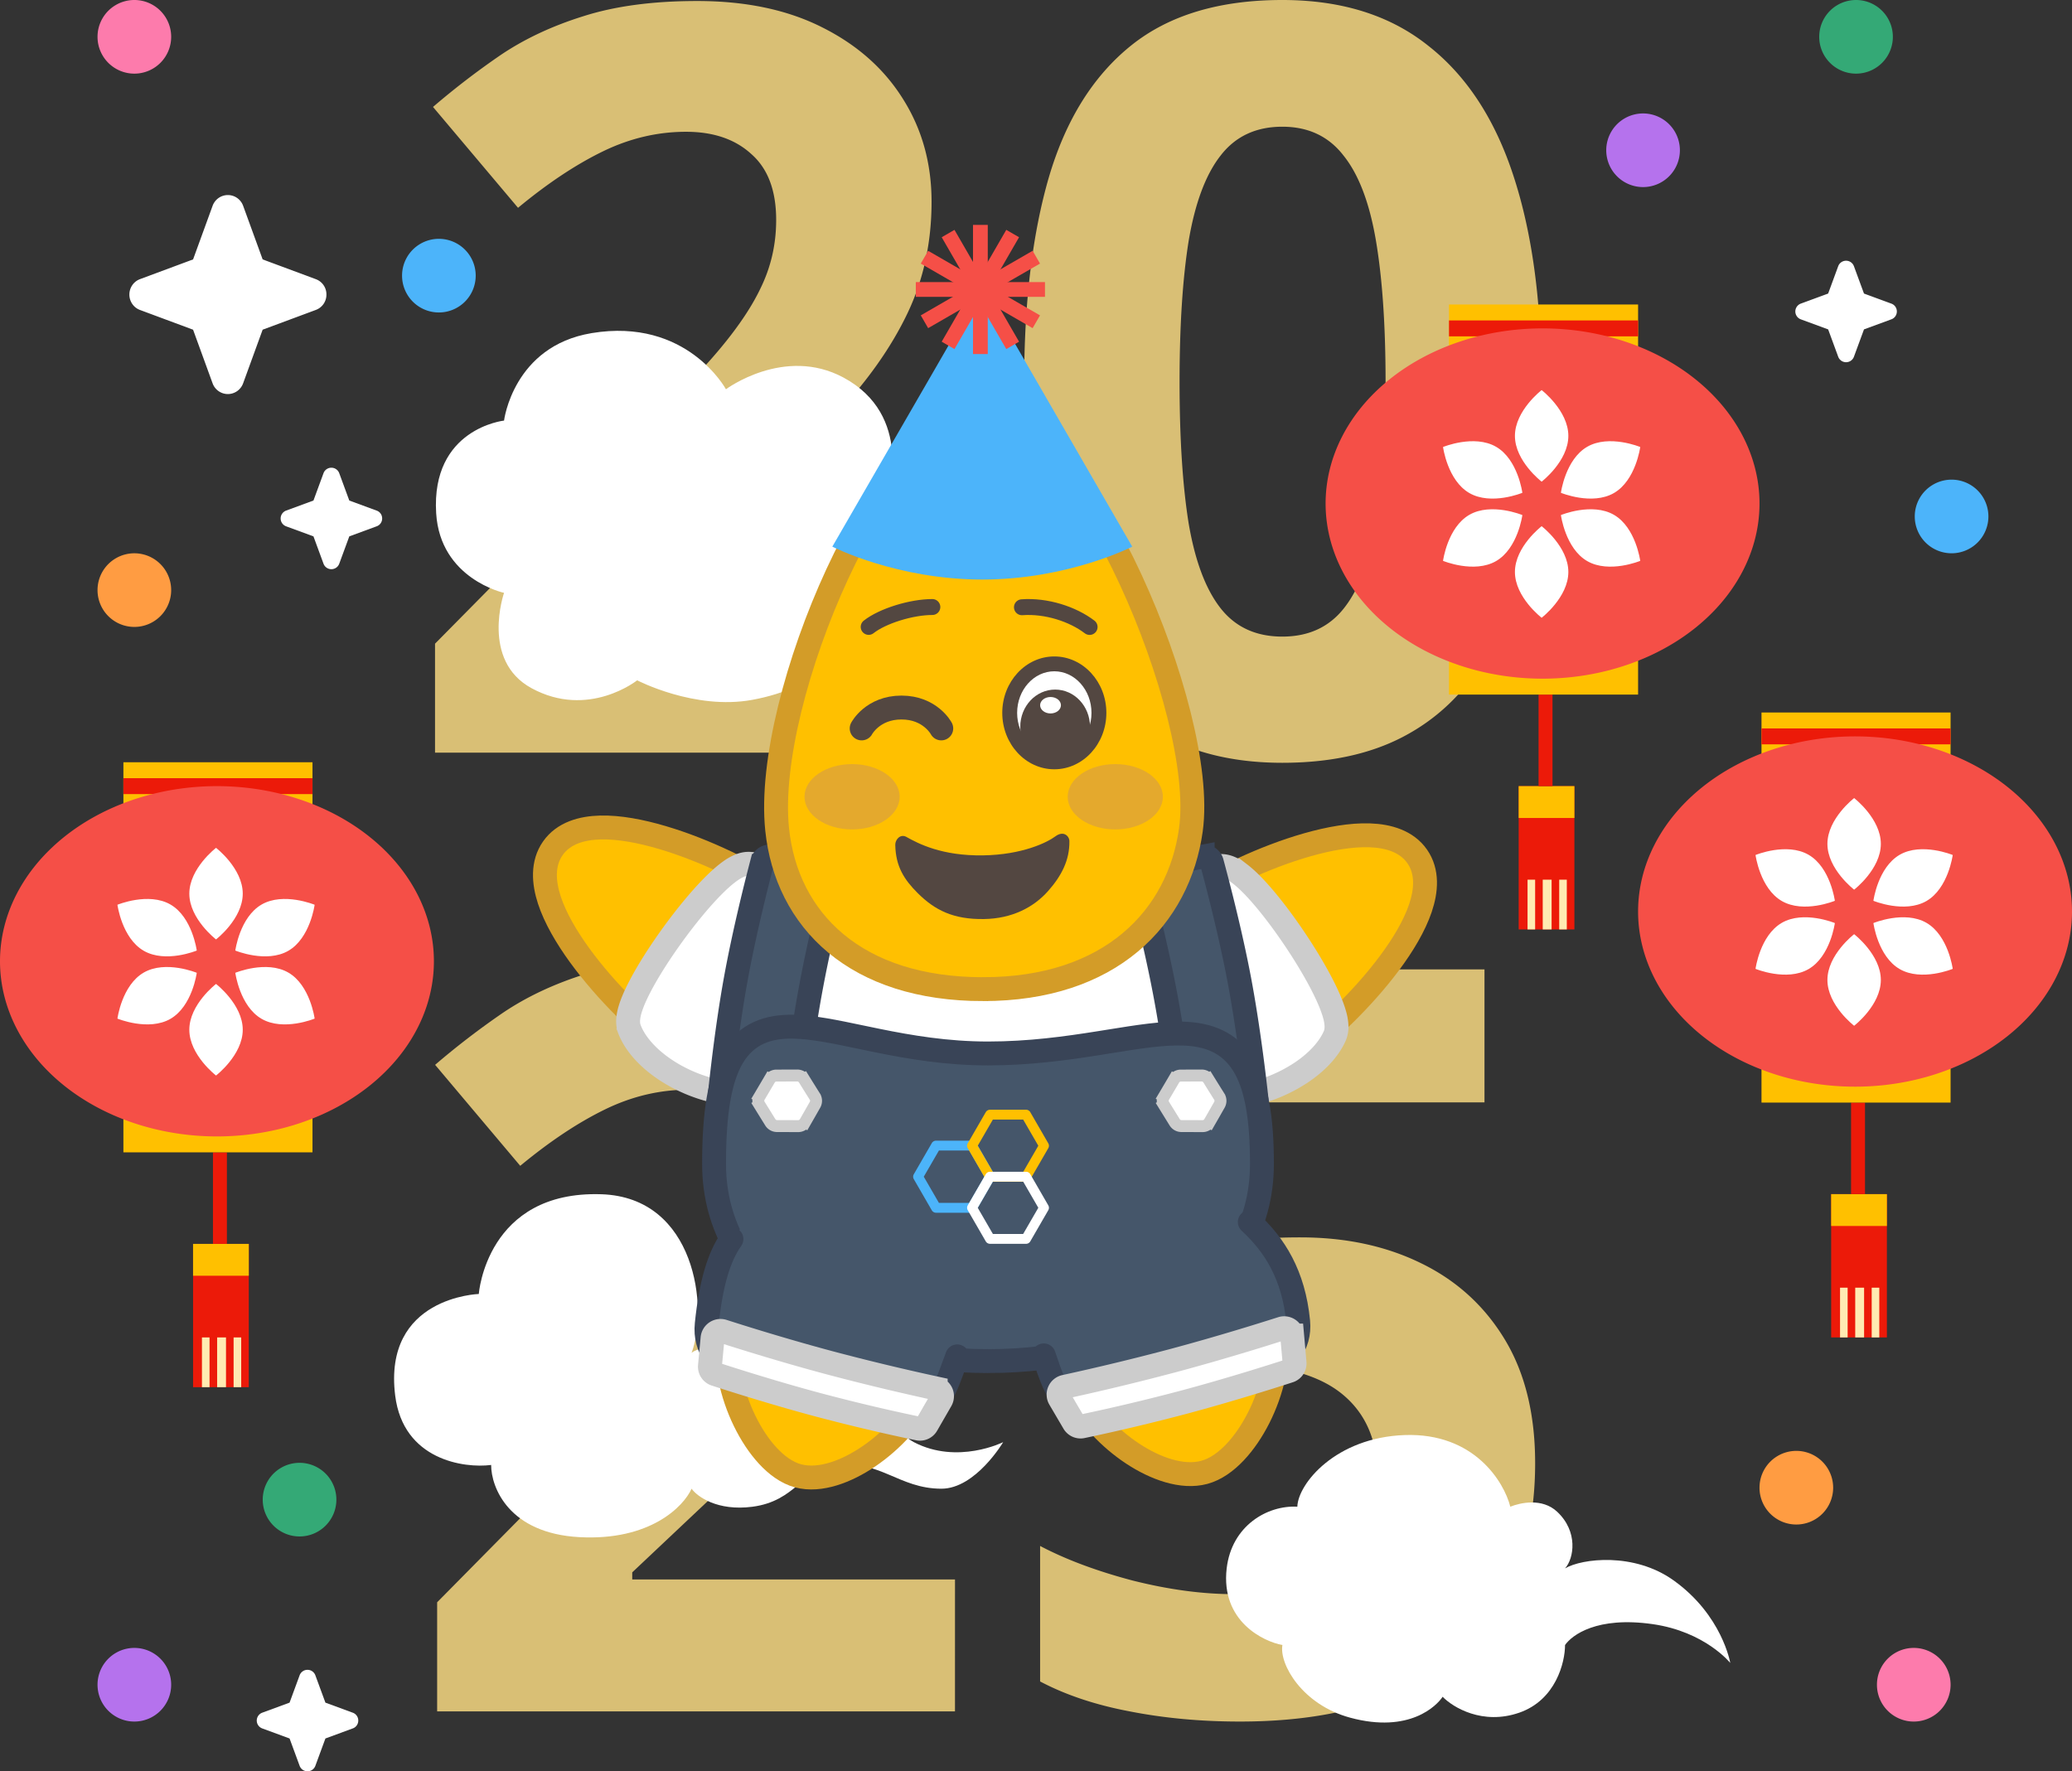 <svg width="256" height="218.866" viewBox="0 0 256 218.866" fill="none" xmlns="http://www.w3.org/2000/svg">
  <rect x="0" y="0" width="256" height="218.866" fill="#333333" stroke="none"/>
  <path d="M117.66 93H53.749V79.535l22.95-23.234q6.942-7.139 11.131-11.899 4.252-4.822 6.128-8.768 1.939-3.945 1.939-8.454 0-5.449-3.064-8.141-3.002-2.756-8.067-2.756-5.316 0-10.318 2.442-5.003 2.442-10.443 6.952L53.499 13.214a97 97 0 0 1 8.317-6.388q4.44-3.006 10.256-4.822Q77.95.125 86.142.125q9.005 0 15.446 3.257 6.504 3.256 10.006 8.893 3.502 5.574 3.502 12.65 0 7.578-3.002 13.84-3.002 6.263-8.755 12.4-5.691 6.137-13.758 13.59L77.824 75.84v.877h39.835zm72.791-45.78q0 11.085-1.751 19.79-1.688 8.705-5.503 14.78-3.752 6.075-9.881 9.269t-14.883 3.194q-11.006 0-18.073-5.574-7.066-5.636-10.443-16.158-3.377-10.584-3.377-25.301 0-14.842 3.064-25.364 3.127-10.584 10.131-16.22T158.433 0q10.944 0 18.01 5.636 7.129 5.573 10.569 16.158 3.439 10.521 3.439 25.426m-44.713 0q0 10.459 1.126 17.473 1.188 6.951 3.94 10.459t7.629 3.507q4.815 0 7.567-3.445 2.814-3.507 4.002-10.458 1.188-7.014 1.188-17.535 0-10.458-1.188-17.473T166 19.227q-2.752-3.57-7.567-3.57-4.878 0-7.629 3.57-2.751 3.507-3.94 10.521-1.126 7.014-1.126 17.473M117.99 211.464H54.01v-13.482l22.975-23.265q6.949-7.149 11.143-11.915 4.257-4.829 6.135-8.779 1.941-3.951 1.941-8.466 0-5.456-3.068-8.152-3.005-2.759-8.076-2.759-5.321 0-10.329 2.446t-10.455 6.961l-10.517-12.479q3.944-3.386 8.326-6.396 4.445-3.01 10.267-4.829 5.885-1.881 14.086-1.881 9.015 0 15.463 3.261 6.511 3.261 10.016 8.905 3.506 5.581 3.506 12.667 0 7.588-3.005 13.859t-8.764 12.417q-5.697 6.145-13.773 13.608l-11.769 11.099v.878h39.878zm42.695-58.57q8.389 0 14.9 3.198 6.573 3.198 10.329 9.406t3.756 15.301q0 9.908-4.132 17.12-4.069 7.149-12.208 10.974-8.075 3.826-20.157 3.826-7.199 0-13.585-1.254-6.323-1.191-11.081-3.7v-16.744q4.758 2.508 11.394 4.264 6.699 1.693 12.583 1.693 5.759 0 9.703-1.505 3.944-1.568 5.947-4.766 2.066-3.261 2.066-8.278 0-6.71-4.507-10.284t-13.835-3.574q-3.568 0-7.45.69-3.819.69-6.385 1.38l-7.7-4.139 3.443-46.718h49.644v16.43h-32.679l-1.69 17.997q2.129-.439 4.633-.878t7.011-.439" fill="#D9BF75"/>
  <path d="M73.08 41.163c11.806-1.968 16.611 6.935 16.611 6.935s7.208-5.376 14.515-1.451c8.708 4.677 5.483 14.514 5.483 14.514s5.787-2.899 11.612-.484c7.418 3.076 9.031 10.16 9.031 10.16.162.323-3.225-4.354-12.418-4.354-4.677 0-8.225 3.064-10.322 8.063-1.774 5.483-6.263 10.405-14.676 11.934-7.096 1.29-14.192-2.419-14.192-2.419s-6.032 4.803-13.062.968c-6.29-3.431-3.387-11.773-3.387-11.773s-7.886-1.711-8.386-9.837c-.645-10.483 8.386-11.45 8.386-11.45s1.129-9.192 10.805-10.805" fill="#fff"/>
  <mask id="a" style="mask-type:alpha" maskUnits="userSpaceOnUse" x="219" y="166" width="311" height="187">
    <path d="M73.08 41.163c11.806-1.968 16.611 6.935 16.611 6.935s7.208-5.376 14.515-1.451c8.708 4.677 5.483 14.514 5.483 14.514s5.787-2.899 11.612-.484c7.418 3.076 9.031 10.16 9.031 10.16.162.323-3.225-4.354-12.418-4.354-4.677 0-8.225 3.064-10.322 8.063-1.774 5.483-6.263 10.405-14.676 11.934-7.096 1.29-14.192-2.419-14.192-2.419s-6.032 4.803-13.062.968c-6.29-3.431-3.387-11.773-3.387-11.773s-7.886-1.711-8.386-9.837c-.645-10.483 8.386-11.45 8.386-11.45s1.129-9.192 10.805-10.805" fill="#D9D9D9"/>
  </mask>
  <g mask="url(#a)">
    <path d="m81.466 76.159-.718.169zm-9.838-3.709.488.553zm2.903 7.58.085.733zm3.637-3.312a.738.738 0 0 0-1.468-.15zm.775 10.103c.723-.781 1.811-2.248 2.582-4.126.772-1.882 1.244-4.22.659-6.704l-1.436.338c.494 2.1.105 4.116-.588 5.805-.695 1.693-1.679 3.014-2.299 3.685zm3.241-10.83c-.708-3.008-2.685-4.745-4.895-5.36-2.169-.604-4.571-.126-6.149 1.266l.976 1.106c1.163-1.027 3.035-1.436 4.777-.951 1.701.473 3.272 1.801 3.855 4.276zM71.14 71.897c-1.941 1.713-2.348 4.059-1.601 5.93.747 1.873 2.634 3.217 5.077 2.936l-.169-1.466c-1.75.202-3.026-.733-3.537-2.016-.512-1.284-.274-2.97 1.207-4.277zm3.476 8.866c1.632-.188 2.532-1.272 2.998-2.21a6 6 0 0 0 .448-1.252c.04-.167.066-.307.082-.407l.022-.157.001-.012v-.006l-.734-.075-.734-.075v-.002.002l-.002.016-.011.076c-.011.069-.03.173-.06.3a4.4 4.4 0 0 1-.334.936c-.338.681-.89 1.291-1.846 1.401z" fill="#D39C28"/>
    <path d="M61.307 50.194c-.484 4.516.003 11.606 5.645 15.321 6.612 4.354 15.111 1.121 17.417-4.838 1.935-5 0-9.031-4.677-11.128-2.792-1.251-8.386-.645-9.193 4.032-.822 4.768 3.387 6.128 5.806 5.483s3.387-3.709 2.258-5" stroke="#D39C28" stroke-width="1.476" stroke-linecap="round"/>
    <path d="m102.593 69.708.061.735zm-3.183-8.815a.738.738 0 1 0-1.375.535zm11.476-2.325c-.024 1.462-.686 3.983-2.098 6.195-1.405 2.201-3.471 3.977-6.257 4.21l.122 1.47c3.407-.284 5.829-2.459 7.378-4.886 1.542-2.417 2.3-5.201 2.329-6.964zm-8.355 10.405c-5.303.442-9.077-3.018-9.364-6.74l-1.471.113c.359 4.665 4.971 8.596 10.957 8.097zm-9.364-6.74c-.149-1.93.373-3.454 1.324-4.509.953-1.057 2.406-1.719 4.26-1.793l-.059-1.474c-2.178.087-4.032.877-5.296 2.279-1.266 1.404-1.874 3.348-1.7 5.61zm5.584-6.302c1.853-.074 3.074.482 3.781 1.253.71.774.993 1.863.785 3.042l1.453.256c.275-1.562-.086-3.134-1.15-4.296-1.067-1.164-2.749-1.817-4.927-1.73zm4.566 4.295c-.186 1.056-.99 1.758-1.835 1.924a1.75 1.75 0 0 1-1.173-.156c-.343-.183-.675-.521-.9-1.101l-1.375.535c.339.872.894 1.501 1.58 1.867.68.363 1.441.442 2.153.302 1.413-.277 2.706-1.43 3.003-3.116z" fill="#D39C28"/>
  </g>
  <path d="M192.381 186.785c2.635 2.459 2.09 5.779.984 7.009 2.09-1.23 8.517-2.014 13.402 1.476 6.025 4.304 7.009 10.206 7.009 10.206s-3.095-3.867-9.591-4.795c-6.886-.984-9.96 1.353-10.82 2.582 0 2.131-1.131 6.787-5.656 8.361s-8.197-.656-9.468-1.967c-.697 1.066-4.063 4.579-11.435 2.582-5.902-1.598-8.771-6.599-8.361-8.976-2.295-.41-7.647-2.921-6.886-9.468.615-5.287 5.041-7.828 8.73-7.623.082-2.828 4.722-8.558 13.28-8.853s12.255 5.779 13.034 8.853c1.23-.492 3.935-1.107 5.779.615" fill="#fff"/>
  <mask id="b" style="mask-type:alpha" maskUnits="userSpaceOnUse" x="616" y="721" width="254" height="145">
    <path d="M192.381 186.785c2.635 2.459 2.09 5.779.984 7.009 2.09-1.23 8.517-2.014 13.402 1.476 6.025 4.304 7.009 10.206 7.009 10.206s-3.095-3.867-9.591-4.795c-6.886-.984-9.96 1.353-10.82 2.582 0 2.131-1.131 6.787-5.656 8.361s-8.197-.656-9.468-1.967c-.697 1.066-4.063 4.579-11.435 2.582-5.902-1.598-8.771-6.599-8.361-8.976-2.295-.41-7.647-2.921-6.886-9.468.615-5.287 5.041-7.828 8.73-7.623.082-2.828 4.722-8.558 13.28-8.853s12.255 5.779 13.034 8.853c1.23-.492 3.935-1.107 5.779.615" fill="#fff"/>
  </mask>
  <g mask="url(#b)" fill="#D39C28">
    <path d="m178.978 190.104.685.274zm5.946 2.576a.738.738 0 1 0 1.387.504zm2.214-8.231c-1.156-.071-2.943.275-4.628 1.104-1.695.834-3.39 2.208-4.217 4.277l1.37.548c.648-1.62 2.007-2.767 3.498-3.5 1.502-.739 3.034-1.008 3.887-.955zm-8.845 5.381c-1.919 4.798 1.394 9.189 5.632 9.736l.189-1.463c-3.385-.437-5.974-3.916-4.451-7.725zm5.632 9.736c2.062.266 3.816-.19 5.035-1.191 1.227-1.007 1.839-2.509 1.696-4.154l-1.47.128c.103 1.184-.33 2.202-1.162 2.886-.84.69-2.16 1.094-3.91.868zm6.731-5.345c-.076-.871-.416-1.563-.928-2.06a3.2 3.2 0 0 0-1.752-.849 3.5 3.5 0 0 0-1.779.175c-.524.203-1.051.585-1.273 1.193l1.387.504c.025-.068.127-.209.418-.321a2.03 2.03 0 0 1 1.019-.094c.369.058.704.209.953.45.24.233.438.586.486 1.129zm-13.152 6.607-.548.494zm-5.57 4.756a.738.738 0 0 0-1.063 1.023zm7.152 6.166c.631-1.109 1.16-3.056 1.158-5.142-.002-2.097-.544-4.449-2.192-6.275l-1.095.989c1.325 1.468 1.81 3.418 1.812 5.288.002 1.881-.484 3.565-.965 4.41zm-1.035-11.416c-3.826-4.239-9.792-3.09-12.397.849l1.231.814c2.131-3.222 6.959-4.122 10.071-.675zm-12.397.849c-1.271 1.922-1.667 3.881-1.27 5.568.4 1.697 1.584 3.028 3.278 3.683l.533-1.376c-1.263-.489-2.092-1.446-2.375-2.646-.285-1.21-.033-2.756 1.064-4.416zm2.009 9.251c.893.346 1.733.344 2.463.082.719-.258 1.281-.751 1.671-1.308a3.83 3.83 0 0 0 .684-1.828c.053-.61-.069-1.299-.547-1.796l-1.063 1.023c.079.082.172.283.14.645a2.36 2.36 0 0 1-.422 1.11 2.04 2.04 0 0 1-.962.766c-.373.134-.846.158-1.431-.069z"/>
  </g>
  <path d="M74.296 147.563c11.699.387 13.223 14.162 11.15 19.6 1.408-1.174 6.016-.919 7.511 1.291 2.7 3.991 0 7.512 0 7.512s3.015-3.521 7.981-3.521c7.042 0 9.607 4.517 11.972 5.751 5.399 2.817 11.033 0 11.033 0s-3.404 5.751-7.629 5.751c-5.282 0-7.549-3.627-13.263-2.934-3.873.469-4.695 4.46-10.094 5.164-4.319.563-6.807-1.252-7.511-2.23-.978 2.191-5.117 6.455-13.85 5.986-8.732-.469-10.915-6.142-10.915-8.92-3.325.43-10.858-.601-11.854-8.568-1.526-12.206 10.329-12.558 10.329-12.558s.939-12.793 15.14-12.324" fill="#fff"/>
  <mask id="c" style="mask-type:alpha" maskUnits="userSpaceOnUse" x="198" y="600" width="306" height="173">
    <path d="M74.296 147.563c11.699.387 13.223 14.162 11.15 19.6 1.408-1.174 6.016-.919 7.511 1.291 2.7 3.991 0 7.512 0 7.512s3.015-3.521 7.981-3.521c7.042 0 9.607 4.517 11.972 5.751 5.399 2.817 11.033 0 11.033 0s-3.404 5.751-7.629 5.751c-5.282 0-7.549-3.627-13.263-2.934-3.873.469-4.695 4.46-10.094 5.164-4.319.563-6.807-1.252-7.511-2.23-.978 2.191-5.117 6.455-13.85 5.986-8.732-.469-10.915-6.142-10.915-8.92-3.325.43-10.858-.601-11.854-8.568-1.526-12.206 10.329-12.558 10.329-12.558s.939-12.793 15.14-12.324" fill="#D9D9D9"/>
  </mask>
  <g mask="url(#c)" stroke="#D39C28" stroke-width="1.476">
    <path d="M88.438 162.281c-.43 1.995-2.817 6.009-8.92 6.103-7.629.117-11.502-4.929-10.68-10.563s6.807-6.925 10.68-4.929 3.286 6.807 1.291 8.45-6.103.822-5.986-1.761c.094-2.065 1.839-2.034 2.699-1.761m-18.896 24.061c2.699-.43 7.958-1.056 10.563-5.399 2.465-4.108 1.643-9.976-2.934-11.619-5.01-1.799-7.042.704-7.629 3.404-.399 1.835 1.291 4.225 4.46 3.756 2.535-.376 2.347-1.917 2.347-2.699"/>
  </g>
  <path d="M101.922 128.377c2.242-3.199 2.462-6.671 1.222-9.902-1.214-3.164-3.794-6.034-7.061-8.324-3.253-2.28-8.909-5.085-14.243-6.662-2.665-.788-5.349-1.301-7.666-1.242-2.279.058-4.548.686-5.868 2.568-1.318 1.88-1.142 4.233-.43 6.405.725 2.209 2.108 4.574 3.747 6.828 3.278 4.51 7.822 8.907 11.081 11.192 3.277 2.297 6.884 3.706 10.297 3.731 3.477.025 6.683-1.398 8.922-4.593Z" fill="#FFC000" stroke="#D39C28" stroke-width="2.951"/>
  <path d="M77.773 127.18c.692 1.79 2.207 3.433 4.042 4.733 1.859 1.317 4.171 2.374 6.636 2.924 4.938 1.102 10.733.195 14.549-5.062 3.821-5.262 2.85-11.012.237-15.327a18.8 18.8 0 0 0-4.873-5.346c-1.812-1.328-3.839-2.251-5.737-2.367-.508-.031-.971.111-1.327.266a6 6 0 0 0-1.085.63c-.696.493-1.453 1.177-2.222 1.959-1.544 1.572-3.272 3.684-4.856 5.866-1.583 2.182-3.056 4.481-4.073 6.437-.506.974-.923 1.906-1.177 2.721a6.2 6.2 0 0 0-.265 1.225c-.038.385-.032.868.151 1.34Z" fill="#fff" stroke="#CCC" stroke-width="2.951"/>
  <path d="M141.397 129.26c2.23 3.208 5.413 4.611 8.874 4.56 3.388-.049 6.972-1.481 10.248-3.759 3.261-2.267 7.844-6.61 11.164-11.073 1.659-2.23 3.065-4.573 3.809-6.768.731-2.159.924-4.506-.388-6.394-1.31-1.885-3.58-2.531-5.864-2.611-2.324-.081-5.02.402-7.701 1.163-5.363 1.523-11.058 4.272-14.325 6.544-3.286 2.285-5.853 5.185-7.052 8.379-1.222 3.256-.991 6.755 1.236 9.959Z" fill="#FFC000" stroke="#D39C28" stroke-width="2.951"/>
  <path d="M150.845 107.003c-1.919.032-3.983.888-5.837 2.163-1.877 1.291-3.666 3.097-5.032 5.221-2.737 4.255-3.883 10.008-.264 15.402 3.623 5.401 9.355 6.472 14.305 5.506a18.8 18.8 0 0 0 6.698-2.731c1.871-1.243 3.436-2.828 4.2-4.57.204-.466.23-.949.208-1.337a6 6 0 0 0-.217-1.235c-.223-.824-.604-1.77-1.073-2.761-.943-1.991-2.331-4.342-3.833-6.58s-3.153-4.413-4.638-6.043c-.739-.811-1.471-1.523-2.148-2.043a6.2 6.2 0 0 0-1.058-.671c-.349-.168-.803-.329-1.31-.321Z" fill="#fff" stroke="#CCC" stroke-width="2.951"/>
  <path d="M154.965 143.877c0 14.519-14.478 22.94-32.338 22.94s-32.338-8.421-32.338-22.94c0-25.08 14.478-42.228 32.338-42.228s32.338 19.423 32.338 42.228Z" fill="#fff" stroke="#CCC" stroke-width="2.951"/>
  <path d="M98.06 137.328a.994.994 0 0 1-1.164.882l-7.223-1.305a.973.973 0 0 1-.8-1.054c.235-2.328.938-8.813 2.013-14.761s2.687-12.269 3.281-14.532a.97.97 0 0 1 1.118-.707l7.223 1.305a.994.994 0 0 1 .782 1.234c-.612 2.292-2.093 8.076-3.229 14.358-1.135 6.282-1.771 12.219-2.001 14.58Zm42.551-28.879a.994.994 0 0 1 .772-1.24l7.213-1.362a.973.973 0 0 1 1.124.698c.612 2.258 2.274 8.566 3.396 14.505s1.876 12.419 2.129 14.744a.97.97 0 0 1-.792 1.06l-7.213 1.362a.993.993 0 0 1-1.171-.873c-.248-2.36-.931-8.291-2.116-14.564s-2.712-12.045-3.342-14.332Z" fill="#45566A" stroke="#394457" stroke-width="2.951"/>
  <path d="M122.07 168.18c9.147 0 17.547-2.147 23.709-6.263 6.202-4.143 10.137-10.298 10.137-18.111 0-5.736-.695-9.706-2.318-12.289-1.734-2.759-4.353-3.695-7.381-3.803-2.573-.092-5.667.407-9.067.955l-1.356.217c-4.007.635-8.573 1.282-13.724 1.282-5.125 0-9.67-.781-13.662-1.591q-1.053-.214-2.074-.43c-3.102-.65-5.95-1.247-8.334-1.286-1.492-.024-2.93.162-4.229.751-1.325.601-2.409 1.579-3.245 2.973-1.611 2.687-2.302 6.937-2.302 13.221 0 7.813 3.935 13.968 10.137 18.111 6.162 4.116 14.562 6.263 23.709 6.263Z" fill="#45566A" stroke="#394457" stroke-width="2.951"/>
  <path d="m94.4 135.844-.567-.337a.98.98 0 0 0 .008 1.018l.616-.379-.616.379q.664 1.077 1.329 2.149a.98.98 0 0 0 .833.465l2.611.008a.98.98 0 0 0 .856-.494l-.64-.367.64.367q.616-1.071 1.228-2.15a.98.98 0 0 0-.024-1.008 289 289 0 0 1-1.332-2.136l-.611.377.611-.377a.98.98 0 0 0-.843-.467q-1.282.007-2.567.008a.98.98 0 0 0-.847.484l.636.374-.636-.374-.322.547q-.464.79-.93 1.576zm0 0 .014.008zm49.965 0-.567-.337a.98.98 0 0 0 .008 1.018l.616-.379-.616.379q.664 1.077 1.329 2.149a.98.98 0 0 0 .833.465l2.612.008a.98.98 0 0 0 .856-.494l-.64-.367.64.367q.616-1.071 1.228-2.15a.98.98 0 0 0-.024-1.008 289 289 0 0 1-1.332-2.136l-.611.377.611-.377a.98.98 0 0 0-.843-.467q-1.282.007-2.567.008a.98.98 0 0 0-.847.484l.636.374-.636-.374-.322.547q-.464.79-.931 1.576zm0 0 .014.008z" fill="#fff" stroke="#CCC" stroke-width="1.476"/>
  <path d="M120.099 149.849h-4.447a.61.61 0 0 1-.528-.304l-2.221-3.845a.6.6 0 0 1 0-.608l2.221-3.845a.61.61 0 0 1 .528-.304h4.447c.219 0 .418.118.528.304l2.221 3.845a.6.6 0 0 1 0 .608l-2.221 3.845a.61.61 0 0 1-.528.304m-4.093-1.217h3.74l1.872-3.236-1.872-3.236h-3.74l-1.872 3.236z" fill="#4CB4FA"/>
  <path d="M126.767 146.024h-4.447a.61.61 0 0 1-.528-.304l-2.221-3.844a.6.6 0 0 1 0-.608l2.221-3.844a.61.61 0 0 1 .528-.304h4.447c.219 0 .418.118.528.304l2.221 3.844a.6.6 0 0 1 0 .608l-2.221 3.844a.6.6 0 0 1-.528.304m-4.093-1.217h3.74l1.872-3.236-1.872-3.236h-3.741l-1.872 3.236z" fill="#FFC000"/>
  <path d="M126.767 153.688h-4.447a.61.61 0 0 1-.528-.304l-2.221-3.844a.6.6 0 0 1 0-.608l2.221-3.844a.61.61 0 0 1 .528-.304h4.447c.219 0 .418.118.528.304l2.221 3.844a.6.6 0 0 1 0 .608l-2.221 3.844a.6.6 0 0 1-.528.304m-4.093-1.217h3.74l1.872-3.236-1.872-3.236h-3.741l-1.872 3.236z" fill="#fff"/>
  <path d="M106.332 153.512c-3.762-1.008-7.487-.677-10.496 1.273-3.017 1.956-5.081 5.388-5.82 10.115-.539 3.453.413 7.438 1.978 10.658.79 1.626 1.766 3.119 2.855 4.299 1.072 1.163 2.347 2.123 3.753 2.5 1.389.372 2.909.211 4.363-.233 1.467-.447 2.968-1.212 4.386-2.177 2.82-1.921 5.481-4.758 6.959-7.868 2.01-4.228 2.029-8.354.467-11.726-1.556-3.359-4.611-5.813-8.446-6.841Z" fill="#FFC000" stroke="#D39C28" stroke-width="2.951"/>
  <path d="M87.318 163.61c1.535-14.99 7.509-15.162 18.555-12.203s17.629 6.224 10.879 20.09c-2.742 5.633-11.384 2.959-16.675 1.541s-13.39-3.268-12.759-9.428" fill="#45566A"/>
  <path d="M118.264 167.596c-.357.912-1.013 2.877-1.511 3.901-2.742 5.633-11.384 2.959-16.675 1.541s-13.39-3.268-12.759-9.428c.513-5.015 1.524-8.372 3.055-10.507" stroke="#394457" stroke-width="2.951" stroke-linecap="round"/>
  <path d="M115.608 171.547a.99.99 0 0 1 .648 1.462l-1.75 3.037a.97.97 0 0 1-1.04.471 236 236 0 0 1-12.422-2.944c-5.491-1.471-10.767-3.159-12.663-3.777a.974.974 0 0 1-.665-1.021l.321-3.428a.992.992 0 0 1 1.291-.849c2.255.725 7.468 2.363 13.109 3.874a293 293 0 0 0 13.171 3.174Z" fill="#fff" stroke="#CCC" stroke-width="2.951"/>
  <path d="M141.141 153.41c3.811-1.021 7.579-.726 10.619 1.178 3.056 1.915 5.137 5.308 5.853 9.998.524 3.43-.479 7.389-2.094 10.586-.816 1.616-1.818 3.099-2.931 4.273-1.097 1.158-2.391 2.108-3.805 2.486-2.729.731-6.057-.486-8.835-2.317-2.851-1.88-5.539-4.671-7.023-7.749-2.018-4.186-2.005-8.287-.389-11.641 1.607-3.336 4.721-5.775 8.604-6.816Z" fill="#FFC000" stroke="#D39C28" stroke-width="2.951"/>
  <path d="M160.39 163.275c-1.445-14.823-7.514-14.948-18.762-11.934s-17.962 6.295-11.209 19.965c2.744 5.554 11.545 2.841 16.933 1.397s13.632-3.336 13.038-9.428" fill="#45566A"/>
  <path d="M154.413 150.995c3.074 2.828 5.416 6.523 5.977 12.28.594 6.092-7.65 7.984-13.038 9.428s-14.19 4.157-16.933-1.397c-.658-1.332-1.048-2.69-1.459-3.834" stroke="#394457" stroke-width="2.951" stroke-linecap="round"/>
  <path d="M131.567 171.35a.99.99 0 0 0-.642 1.468l1.739 2.962a.97.97 0 0 0 1.039.464 249 249 0 0 0 12.662-3.012c5.607-1.502 10.995-3.218 12.912-3.839a.974.974 0 0 0 .668-1.016l-.297-3.357a.99.99 0 0 0-1.289-.855c-2.287.732-7.61 2.397-13.369 3.94a308 308 0 0 1-13.424 3.246Z" fill="#fff" stroke="#CCC" stroke-width="2.951"/>
  <path d="M121.458 122.221c7.805 0 13.866-2.165 18.177-5.77s6.758-8.553 7.501-13.906c.523-3.766-.124-8.835-1.469-14.208-1.354-5.411-3.455-11.277-5.958-16.697-2.5-5.411-5.429-10.439-8.467-14.141-1.518-1.851-3.098-3.412-4.703-4.522-1.598-1.105-3.317-1.826-5.081-1.826-1.745 0-3.447.678-5.037 1.736-1.594 1.061-3.157 2.557-4.656 4.338-2.998 3.562-5.873 8.422-8.326 13.722-2.457 5.309-4.518 11.121-5.863 16.62-1.339 5.476-1.993 10.743-1.556 14.929.578 5.541 2.965 10.513 7.271 14.087 4.299 3.568 10.379 5.638 18.167 5.638Z" fill="#FFC000" stroke="#D39C28" stroke-width="2.951"/>
  <path d="M105.275 102.486c3.247 0 5.879-1.807 5.879-4.037s-2.632-4.037-5.879-4.037-5.879 1.807-5.879 4.037 2.632 4.037 5.879 4.037m32.52 0c3.247 0 5.879-1.807 5.879-4.037s-2.632-4.037-5.879-4.037-5.879 1.807-5.879 4.037 2.632 4.037 5.879 4.037" fill="#E4A92D"/>
  <path d="M130.262 94.138c3.044 0 5.512-2.711 5.512-6.055s-2.468-6.055-5.512-6.055-5.512 2.711-5.512 6.055 2.468 6.055 5.512 6.055" fill="#fff"/>
  <path d="M130.262 95.055c-3.546 0-6.43-3.127-6.43-6.972s2.885-6.972 6.43-6.972 6.431 3.127 6.431 6.972-2.885 6.972-6.431 6.972m0-12.11c-2.532 0-4.593 2.304-4.593 5.138s2.062 5.138 4.593 5.138 4.593-2.305 4.593-5.138-2.061-5.138-4.593-5.138" fill="#534741"/>
  <path d="M130.365 94.38c2.379 0 4.307-2.054 4.307-4.587s-1.928-4.587-4.307-4.587-4.307 2.054-4.307 4.587 1.928 4.587 4.307 4.587" fill="#534741"/>
  <path d="M129.795 88.156c.71 0 1.286-.455 1.286-1.017s-.576-1.016-1.286-1.016-1.286.455-1.286 1.016.576 1.017 1.286 1.017" fill="#fff"/>
  <path d="M134.623 77.469c-2.09-1.599-5.366-2.656-8.361-2.435m-18.936 2.428c1.713-1.352 5.287-2.457 7.869-2.457" stroke="#534741" stroke-width="1.967" stroke-linecap="round"/>
  <path d="M106.46 90.006s1.353-2.582 4.918-2.582 4.918 2.582 4.918 2.582" stroke="#534741" stroke-width="2.951" stroke-linecap="round"/>
  <path d="M132.126 103.93c.036 2.339-.965 4.291-2.65 6.189-1.77 1.993-4.438 3.388-7.901 3.441-3.811.059-6.09-1.116-8.18-3.195-1.672-1.663-2.741-3.298-2.782-5.983-.009-.615.594-1.362 1.338-.989 1.497.842 4.4 2.377 9.504 2.299 4.864-.075 7.929-1.597 8.941-2.351s1.721-.027 1.731.588" fill="#534741"/>
  <path d="m102.836 67.545 18.526-32.077 18.526 32.077s-7.916 4.066-18.526 4.066-18.526-4.066-18.526-4.066" fill="#4CB4FA"/>
  <mask id="d" style="mask-type:alpha" maskUnits="userSpaceOnUse" x="418" y="144" width="151" height="148">
    <path d="m102.836 67.545 18.526-32.077 18.526 32.077s-7.916 4.066-18.526 4.066-18.526-4.066-18.526-4.066" fill="#4CB4FA"/>
  </mask>
  <g mask="url(#d)" fill="#F54F47">
    <path d="m95.457 63.935 42.462-24.516 1.503 2.604L96.96 66.539zm-3.122-5.408 42.462-24.516 1.619 2.804-42.462 24.516zm6.129 10.616 42.462-24.516 1.503 2.604-42.462 24.516zm3.006 5.207 42.462-24.516 1.504 2.604-42.462 24.516zm3.007 5.208 42.462-24.516 1.503 2.604-42.462 24.516z"/>
  </g>
  <path d="M120.217 27.789h1.824v15.958h-1.824z" fill="#F54F47"/>
  <path d="M129.108 34.856v1.824H113.15v-1.824z" fill="#F54F47"/>
  <path d="m127.583 30.987.912 1.58-13.82 7.979-.912-1.58z" fill="#F54F47"/>
  <path d="m125.908 42.222-1.58.912-7.979-13.82 1.579-.912z" fill="#F54F47"/>
  <path d="m124.328 28.401 1.579.912-7.979 13.82-1.58-.912z" fill="#F54F47"/>
  <path d="m128.495 38.968-.912 1.58-13.82-7.979.912-1.579z" fill="#F54F47"/>
  <path d="M40.33 36.396a2 2 0 0 1-.359 1.165 2 2 0 0 1-.961.739l-6.56 2.438-2.413 6.628a2.03 2.03 0 0 1-.737.961 2 2 0 0 1-1.148.364 2 2 0 0 1-1.148-.364 2.03 2.03 0 0 1-.737-.961l-2.413-6.628-6.56-2.438a2 2 0 0 1-.951-.745 2.04 2.04 0 0 1-.358-1.159c0-.415.125-.82.36-1.16a2 2 0 0 1 .951-.745l6.56-2.438 2.413-6.628a2.03 2.03 0 0 1 .737-.961 2 2 0 0 1 2.296 0 2.03 2.03 0 0 1 .737.961l2.413 6.628 6.56 2.438a2 2 0 0 1 .961.739 2 2 0 0 1 .357 1.166m6.886 27.665a1.02 1.02 0 0 1-.68.971l-3.379 1.243-1.243 3.381a1.036 1.036 0 0 1-1.942 0l-1.243-3.381-3.379-1.243a1.035 1.035 0 0 1-.676-.971 1.04 1.04 0 0 1 .675-.971l3.379-1.243 1.243-3.381a1.036 1.036 0 0 1 1.942 0l1.243 3.381 3.379 1.243a1.02 1.02 0 0 1 .681.971m-2.951 148.535a1.02 1.02 0 0 1-.68.971l-3.379 1.243-1.243 3.381a1.036 1.036 0 0 1-1.942 0l-1.243-3.381-3.379-1.243a1.035 1.035 0 0 1-.676-.971 1.04 1.04 0 0 1 .675-.971l3.379-1.243 1.243-3.381a1.036 1.036 0 0 1 1.942 0l1.243 3.381 3.379 1.243a1.02 1.02 0 0 1 .681.971m190.094-174.11a1.02 1.02 0 0 1-.68.971L230.3 40.7l-1.243 3.381a1.036 1.036 0 0 1-1.942 0l-1.243-3.381-3.379-1.243a1.035 1.035 0 0 1-.676-.971 1.04 1.04 0 0 1 .675-.971l3.379-1.243 1.243-3.381a1.036 1.036 0 0 1 1.942 0l1.243 3.381 3.379 1.243a1.02 1.02 0 0 1 .681.971" fill="#fff"/>
  <path fill="#4CB4FA" d="M58.774 34.06a4.55 4.55 0 0 1-4.549 4.549 4.55 4.55 0 0 1-4.55-4.549 4.549 4.549 0 0 1 9.099 0"/>
  <path fill="#FD7BAC" d="M21.149 4.549a4.55 4.55 0 0 1-4.55 4.55 4.55 4.55 0 0 1-4.549-4.55 4.549 4.549 0 0 1 9.099 0"/>
  <path fill="#FF9C42" d="M21.149 72.915a4.55 4.55 0 0 1-4.55 4.549 4.55 4.55 0 0 1-4.549-4.549 4.549 4.549 0 0 1 9.099 0"/>
  <path fill="#34A976" d="M41.56 185.299a4.55 4.55 0 0 1-4.549 4.549 4.55 4.55 0 0 1-4.55-4.549 4.549 4.549 0 0 1 9.099 0"/>
  <path fill="#FF9C42" d="M226.49 183.823a4.55 4.55 0 0 1-4.55 4.55 4.55 4.55 0 0 1-4.549-4.55 4.549 4.549 0 0 1 9.099 0"/>
  <path fill="#FD7BAC" d="M240.999 208.169a4.55 4.55 0 0 1-4.549 4.55 4.55 4.55 0 0 1-4.55-4.55 4.549 4.549 0 0 1 9.099 0"/>
  <path fill="#B572ED" d="M21.149 208.169a4.55 4.55 0 0 1-4.55 4.55 4.55 4.55 0 0 1-4.549-4.55 4.549 4.549 0 0 1 9.099 0"/>
  <path fill="#4CB4FA" d="M245.671 63.816a4.55 4.55 0 0 1-4.549 4.549 4.55 4.55 0 0 1-4.549-4.549 4.549 4.549 0 0 1 9.098 0"/>
  <path fill="#B572ED" d="M207.554 18.567a4.55 4.55 0 0 1-4.549 4.549 4.55 4.55 0 0 1-4.55-4.549 4.549 4.549 0 0 1 9.099 0"/>
  <path fill="#34A976" d="M233.867 4.549a4.55 4.55 0 0 1-4.549 4.55 4.55 4.55 0 0 1-4.55-4.55 4.549 4.549 0 0 1 9.099 0"/>
  <path fill="#EC1A09" d="M23.854 153.698h6.886v17.706h-6.886z"/>
  <path fill="#FFC000" d="M23.854 153.698h6.886v3.935h-6.886z"/>
  <path fill="#FFEBB2" d="M24.95 165.256h.939v6.148h-.939zm1.877 0h1.096v6.148h-1.096zm2.035 0h.939v6.148h-.939z"/>
  <path fill="#EC1A09" d="M26.313 142.386h1.722v11.312h-1.722z"/>
  <path fill="#FFC000" d="M15.247 94.186h23.362v6.148H15.247z"/>
  <path fill="#EC1A09" d="M15.247 96.154h23.362v1.967H15.247z"/>
  <path fill="#FFC000" d="M15.247 137.96h23.362v4.426H15.247z"/>
  <path fill="#F54F47" d="M53.61 118.778a26.805 21.641 0 0 1-26.805 21.641A26.805 21.641 0 0 1 0 118.778a26.805 21.641 0 0 1 53.61 0"/>
  <path d="M29.992 110.419c0 3.125-3.3 5.658-3.3 5.658s-3.301-2.533-3.301-5.658 3.301-5.658 3.301-5.658 3.3 2.533 3.3 5.658m0 16.817c0 3.125-3.3 5.658-3.3 5.658s-3.301-2.533-3.301-5.658 3.301-5.658 3.301-5.658 3.3 2.533 3.3 5.658m5.632-9.754c-2.706 1.562-6.551-.029-6.551-.029s.543-4.125 3.25-5.688 6.551.029 6.551.029-.543 4.125-3.25 5.688m-14.564 8.409c-2.707 1.562-6.551-.03-6.551-.03s.543-4.125 3.25-5.688 6.551.029 6.551.029-.543 4.125-3.25 5.688m11.263.001c-2.706-1.562-3.25-5.688-3.25-5.688s3.844-1.592 6.551-.029c2.706 1.563 3.25 5.688 3.25 5.688s-3.844 1.592-6.551.029m-14.564-8.409c-2.706-1.563-3.25-5.688-3.25-5.688s3.844-1.592 6.551-.029c2.706 1.562 3.25 5.688 3.25 5.688s-3.844 1.592-6.551.029" fill="#fff"/>
  <path fill="#EC1A09" d="M187.635 97.137h6.886v17.706h-6.886z"/>
  <path fill="#FFC000" d="M187.635 97.137h6.886v3.935h-6.886z"/>
  <path fill="#FFEBB2" d="M188.731 108.695h.938v6.148h-.938zm1.877 0h1.096v6.148h-1.096zm2.035 0h.939v6.148h-.939z"/>
  <path fill="#EC1A09" d="M190.094 85.825h1.722v11.312h-1.722z"/>
  <path fill="#FFC000" d="M179.028 37.625h23.362v6.148h-23.362z"/>
  <path fill="#EC1A09" d="M179.028 39.593h23.362v1.967h-23.362z"/>
  <path fill="#FFC000" d="M179.028 81.399h23.362v4.426h-23.362z"/>
  <path fill="#F54F47" d="M217.391 62.217a26.805 21.641 0 0 1-26.805 21.641 26.805 21.641 0 0 1-26.805-21.641 26.805 21.641 0 0 1 53.61 0"/>
  <path d="M193.773 53.858c0 3.125-3.3 5.658-3.3 5.658s-3.301-2.533-3.301-5.658 3.301-5.658 3.301-5.658 3.3 2.533 3.3 5.658m0 16.817c0 3.125-3.3 5.658-3.3 5.658s-3.301-2.533-3.301-5.658 3.301-5.658 3.301-5.658 3.3 2.533 3.3 5.658m5.632-9.754c-2.706 1.562-6.551-.029-6.551-.029s.543-4.125 3.25-5.688 6.551.029 6.551.029-.543 4.125-3.25 5.688m-14.564 8.409c-2.706 1.563-6.551-.029-6.551-.029s.543-4.125 3.25-5.688 6.551.029 6.551.029-.543 4.125-3.25 5.688m11.263 0c-2.706-1.562-3.25-5.688-3.25-5.688s3.844-1.592 6.551-.029c2.706 1.563 3.25 5.688 3.25 5.688s-3.844 1.592-6.551.029m-14.564-8.409c-2.706-1.563-3.25-5.688-3.25-5.688s3.844-1.592 6.551-.029c2.706 1.562 3.25 5.688 3.25 5.688s-3.844 1.592-6.551.029" fill="#fff"/>
  <path fill="#EC1A09" d="M226.244 147.55h6.886v17.706h-6.886z"/>
  <path fill="#FFC000" d="M226.244 147.55h6.886v3.935h-6.886z"/>
  <path fill="#FFEBB2" d="M227.34 159.109h.939v6.147h-.939zm1.877 0h1.096v6.147h-1.096zm2.035 0h.939v6.147h-.939z"/>
  <path fill="#EC1A09" d="M228.703 136.238h1.722v11.312h-1.722z"/>
  <path fill="#FFC000" d="M217.637 88.038h23.362v6.148h-23.362z"/>
  <path fill="#EC1A09" d="M217.637 90.006h23.362v1.967h-23.362z"/>
  <path fill="#FFC000" d="M217.637 131.812h23.362v4.426h-23.362z"/>
  <path fill="#F54F47" d="M256 112.63a26.805 21.641 0 0 1-26.805 21.641 26.805 21.641 0 0 1-26.805-21.641 26.805 21.641 0 0 1 53.61 0"/>
  <path d="M232.382 104.271c0 3.125-3.3 5.658-3.3 5.658s-3.301-2.533-3.301-5.658 3.301-5.658 3.301-5.658 3.3 2.533 3.3 5.658m0 16.817c0 3.125-3.3 5.658-3.3 5.658s-3.301-2.533-3.301-5.658 3.301-5.658 3.301-5.658 3.3 2.533 3.3 5.658m5.632-9.754c-2.706 1.562-6.551-.029-6.551-.029s.543-4.125 3.25-5.688 6.551.029 6.551.029-.543 4.125-3.25 5.688m-14.564 8.409c-2.706 1.563-6.551-.029-6.551-.029s.543-4.125 3.25-5.688 6.551.029 6.551.029-.543 4.125-3.25 5.688m11.263 0c-2.706-1.562-3.25-5.688-3.25-5.688s3.844-1.592 6.551-.029c2.706 1.563 3.25 5.688 3.25 5.688s-3.844 1.592-6.551.029m-14.564-8.409c-2.706-1.563-3.25-5.688-3.25-5.688s3.844-1.592 6.551-.029c2.706 1.562 3.25 5.688 3.25 5.688s-3.844 1.592-6.551.029" fill="#fff"/>
</svg>
